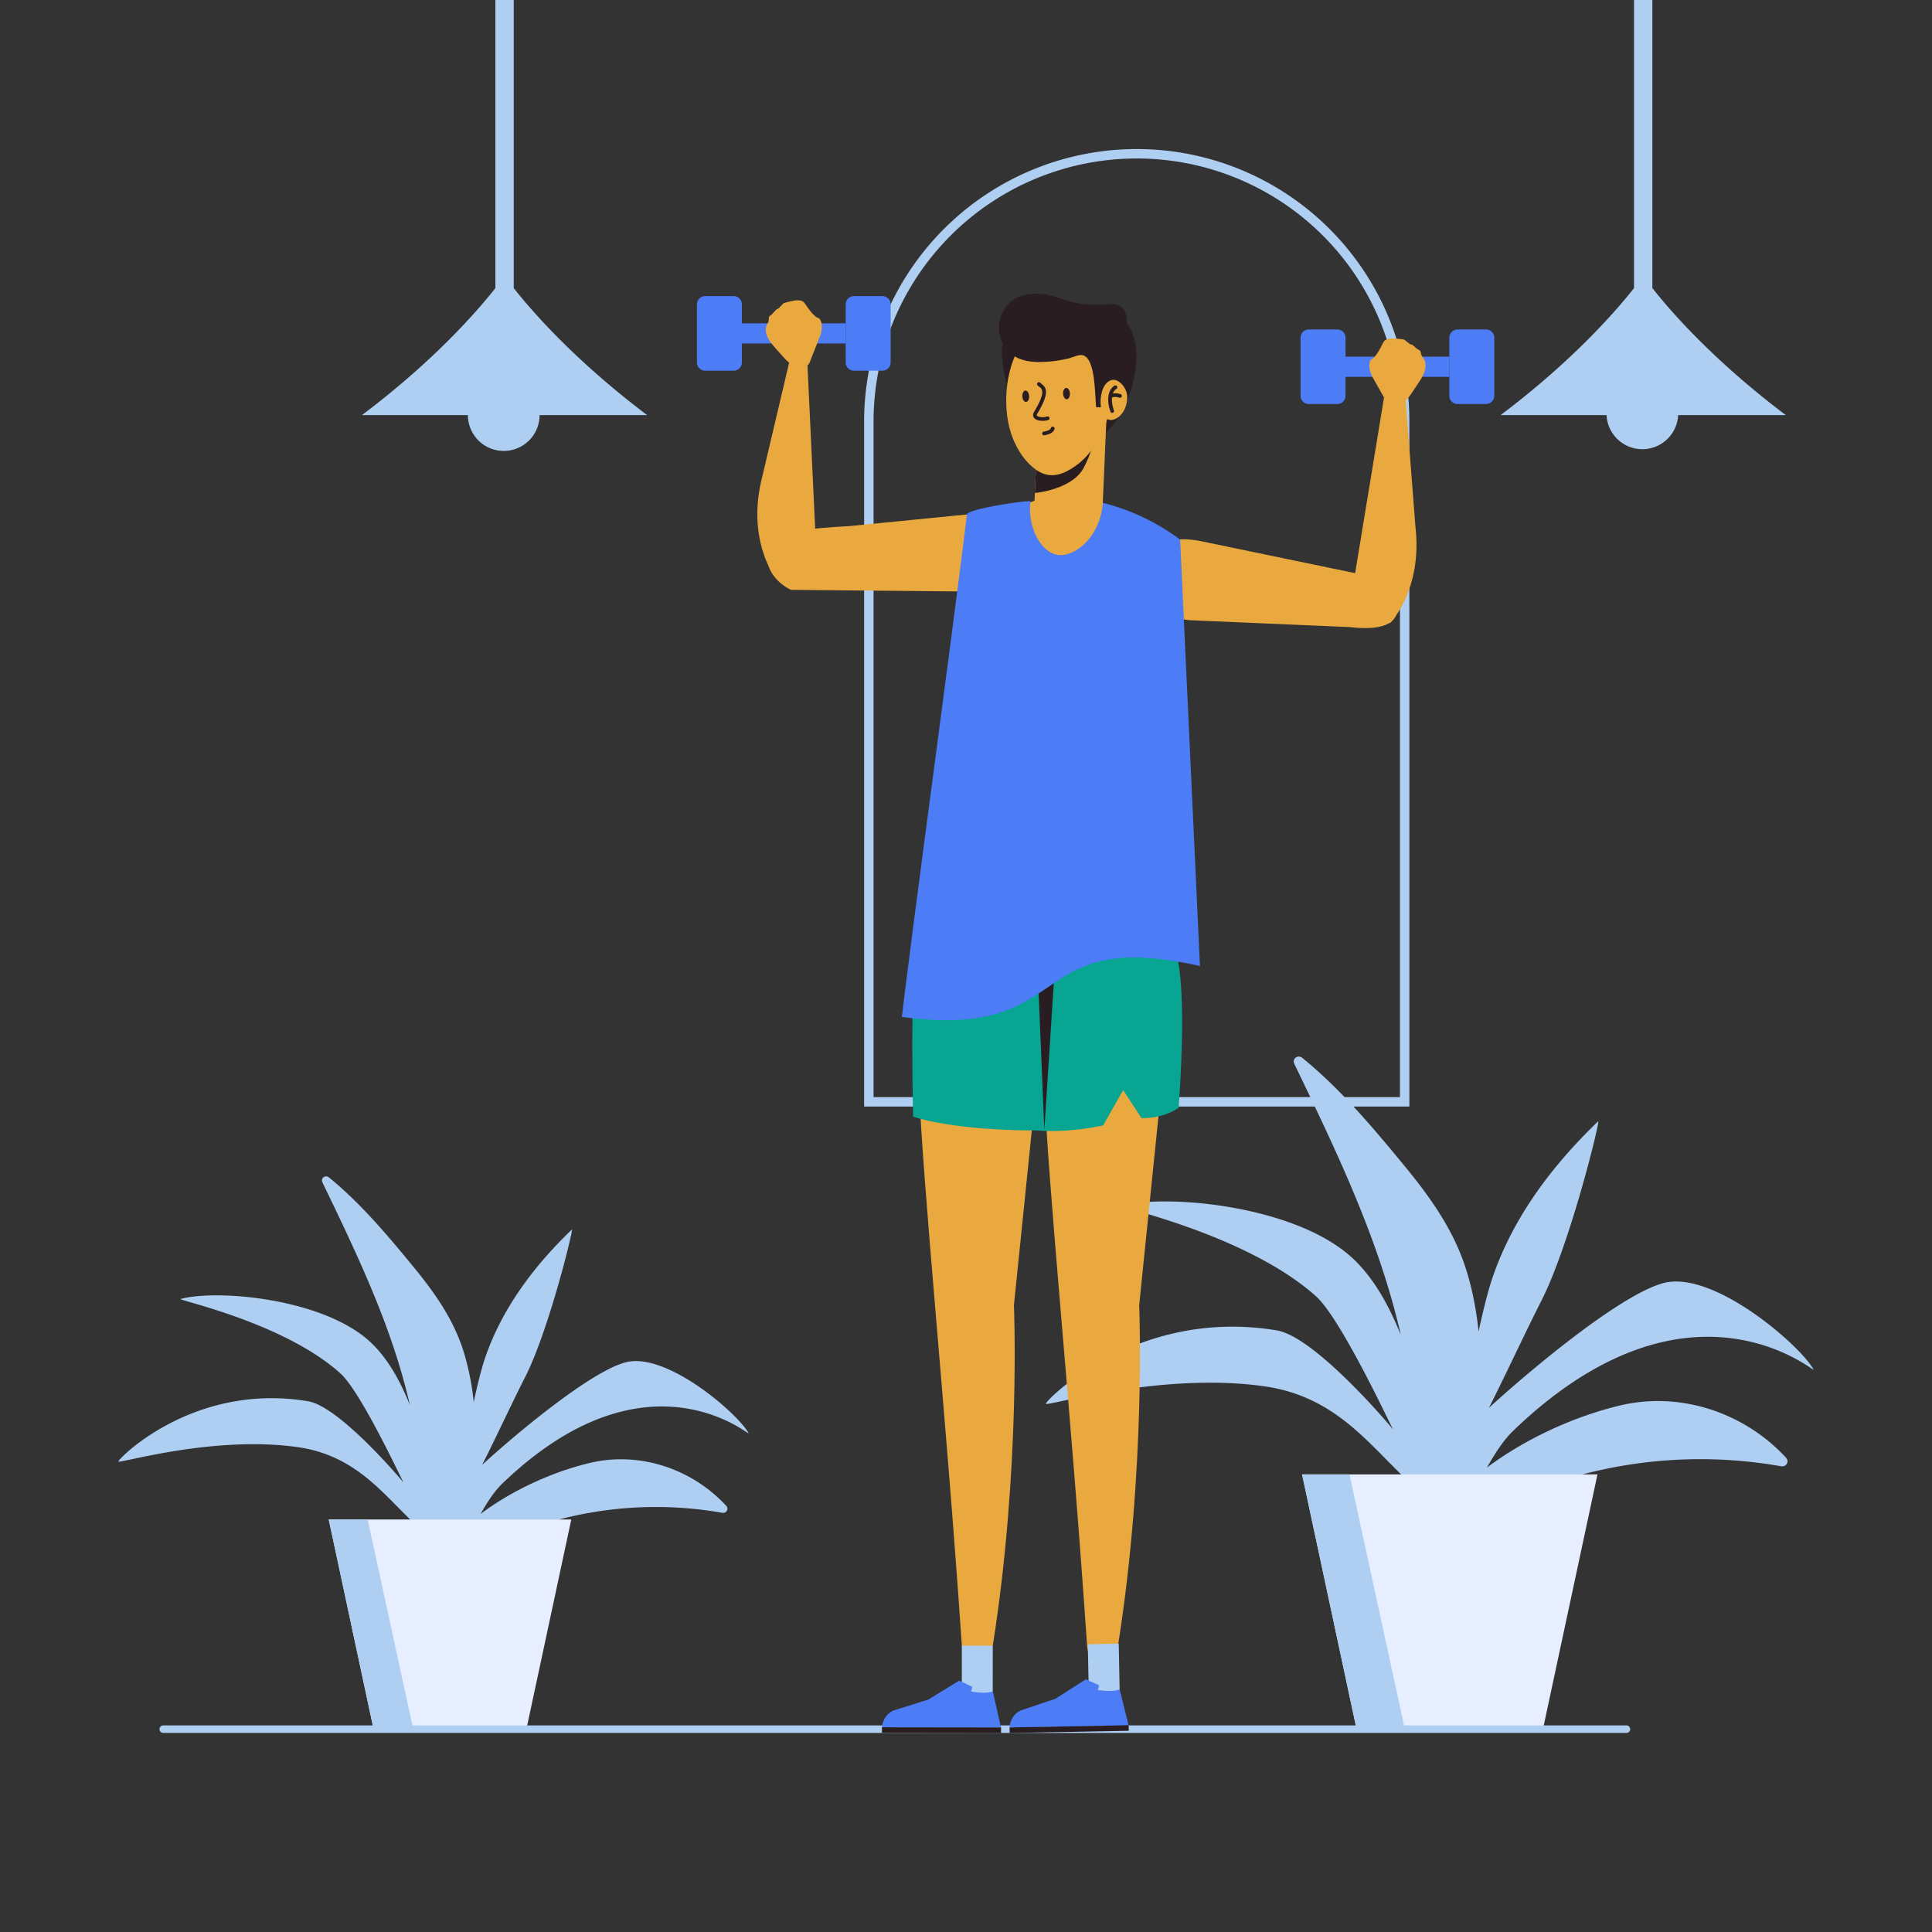 <svg xmlns="http://www.w3.org/2000/svg" viewBox="0 0 2048 2048"><rect x="0" y="0" width="2048" height="2048" fill="#333333" stroke="none"/><defs><style>.cls-1{fill:#aecff2;}.cls-2{fill:#e6eeff;}.cls-3,.cls-4{fill:none;stroke:#aecff2;}.cls-3{stroke-linecap:round;stroke-linejoin:round;stroke-width:8px;}.cls-4{stroke-miterlimit:10;stroke-width:10px;}.cls-5{fill:#291d21;}.cls-6{fill:#eaa93f;}.cls-7{fill:#4c7cf6;}.cls-8{fill:#07a592;}</style></defs><title>Free Man Exercise Illustration (SVG)</title><g id="scene"><path class="cls-1" d="M686,440c-77.12-58.09-122.85-111-141.42-134.61V-1H525.13v306.4C506.57,329,460.83,381.94,383.72,440H496A38,38,0,0,0,572,440H686Z"/><path class="cls-1" d="M1893,440c-77.12-58.09-122.85-111-141.42-134.61V-1h-19.45v306.4c-18.56,23.58-64.3,76.52-141.41,134.61H1703a38,38,0,0,0,75.91,0h114Z"/><path class="cls-1" d="M793.65,1519.43c-10-19.13-81.15-82-125.6-76.26-36.48,4.75-127.14,82.14-157,109.7,11-21.32,34.61-71.71,45.38-92.65,25.14-48.93,52-159,49.76-156.84-39.67,38.08-73.69,83-91.75,135.44-4.18,12.16-8.4,29.33-12.28,47.46a276.5,276.5,0,0,0-11-54.48c-11.05-34.67-31.59-63.09-54.48-90.85-27.2-33-54.7-65.66-87.92-92.8-3.87-3.15-9.16.69-6.93,5.34,36.11,74.81,72.58,150.56,91.71,231.82.3,1.28.52,2.56.81,3.84-9.94-24.92-23.44-49.75-42.27-67C341.82,1376,229.18,1366.48,191.44,1377c-3.95,1.11,108.76,24.6,169.19,78.63,21.74,19.43,63.92,110.31,67.21,116.09-9.06-11.19-69.74-81-101.17-86.31-122-20.46-202.3,61.91-201.12,63.84-.21,2.79,99.63-27.87,189.78-15.27,71.09,10,98.57,62.89,139.36,94.18,4.6,15.71,11.83,30.24,23.7,42.77,2.86,3,6.92.49,7.39-2.7a4.56,4.56,0,0,0,4.92-2.88,154.18,154.18,0,0,0,4.83-15,403.59,403.59,0,0,1,270.05-46.7c4.26.76,7.42-4,4.29-7.37-36.48-39.54-92.33-58.13-145.09-45.41-38.84,9.37-80.9,28.24-115.33,53.93,6.75-11.64,13.67-23.2,23.48-32.59C686.31,1425.11,795.73,1523.39,793.65,1519.43Z"/><polygon class="cls-2" points="558.66 1829.98 395.39 1829.98 348.47 1610.71 605.59 1610.71 558.66 1829.98"/><polygon class="cls-1" points="437.39 1829.98 395.39 1829.98 348.47 1610.71 389.73 1610.71 437.39 1829.98"/><path class="cls-1" d="M1922.42,1451.78c-12.22-23.29-98.83-99.92-153-92.87-44.43,5.78-154.84,100-191.17,133.59,13.36-26,42.16-87.33,55.27-112.84,30.61-59.58,63.33-193.62,60.59-191-48.3,46.37-89.74,101.06-111.73,164.94-5.1,14.8-10.22,35.72-15,57.79-2.41-22.49-6.55-44.75-13.43-66.34-13.46-42.22-38.47-76.83-66.34-110.64-33.13-40.17-66.62-80-107.08-113-4.71-3.84-11.16.84-8.43,6.51,44,91.1,88.39,183.35,111.68,282.31.36,1.56.64,3.12,1,4.68-12.1-30.35-28.55-60.59-51.48-81.62-61.22-56.16-198.4-67.77-244.36-55-4.81,1.34,132.45,30,206,95.75,26.48,23.66,77.84,134.34,81.85,141.38-11-13.63-84.94-98.7-123.21-105.12-148.56-24.91-246.37,75.4-244.93,77.76-.26,3.39,121.33-34,231.12-18.6,86.58,12.12,120,76.59,169.71,114.7,5.61,19.13,14.41,36.82,28.87,52.09,3.48,3.68,8.43.59,9-3.29a5.55,5.55,0,0,0,6-3.51,184.28,184.28,0,0,0,5.88-18.27,491.54,491.54,0,0,1,328.88-56.87c5.19.92,9-4.83,5.23-9-44.43-48.16-112.45-70.8-176.7-55.31-47.3,11.41-98.52,34.39-140.45,65.68,8.21-14.18,16.65-28.25,28.59-39.69C1791.7,1336.91,1925,1456.6,1922.42,1451.78Z"/><polygon class="cls-2" points="1636.24 1829.98 1437.4 1829.98 1380.26 1562.94 1693.39 1562.94 1636.24 1829.98"/><polygon class="cls-1" points="1488.54 1829.98 1437.4 1829.98 1380.26 1562.94 1430.51 1562.94 1488.54 1829.98"/><line class="cls-3" x1="1724.06" y1="1833" x2="173.06" y2="1833"/><path class="cls-4" d="M1205,163h0a284,284,0,0,1,284,284v721a0,0,0,0,1,0,0H921a0,0,0,0,1,0,0V447A284,284,0,0,1,1205,163Z"/></g><g id="illustration"><path class="cls-5" d="M1194.72,425.3c.94-2.74,1.73-5.13,2.4-6.92,11-29.95,14.39-76.82-20.81-87.94-42.2-13.32-37.51,54.64-38.94,73.63-1.64,22-4.6,30.46,5.36,50.54,3.76,7.55,7.84,14.38,16.76,13.19C1169.38,466.47,1190.29,438.37,1194.72,425.3Z"/><polygon class="cls-6" points="1172.71 447.58 1100.41 444.43 1096.48 534.35 1168.8 537.5 1172.71 447.58"/><path class="cls-5" d="M1148.48,496.4c7.91-14.91,12.92-30.11,12.55-49.32l-60.62-2.65L1097,522.58C1116.17,520.51,1140,512.28,1148.48,496.4Z"/><path class="cls-5" d="M1103.87,341.76c15.28-3.7,10.39,8.49,6,23.05l-21.35,9.46c-18,7.78-8,18.86-10.29,34.43-1,6.4-3.41,12.63-4.72,18.85-4.06-6.55-10.73-37.7-10.91-45.16,0,0-5.34-32.29,16.73-39C1079.33,343.4,1094.41,340.49,1103.87,341.76Z"/><path class="cls-6" d="M1172.71,447.59c-4.86,16.11-17.17,34.93-31.08,45.19-13.6,10-28,15.8-42.86,5.54-11.8-8.17-20.07-20.85-25.2-33.88-11.86-30-8.43-73.21,9-99.69,19.2-29.06,61.23-26.53,79.87,2.51C1177.64,390.91,1180.59,421.6,1172.71,447.59Z"/><path class="cls-5" d="M1105.25,446.11c-3.55,0-7.18-.85-9-3-.87-1-2-3.28-.07-6.53,12.68-21.07,8.56-24.22,5.55-26.51a14.34,14.34,0,0,1-1.94-1.69,2,2,0,0,1,.17-2.77,2,2,0,0,1,2.76.16,10.25,10.25,0,0,0,1.38,1.18c5.24,4,8.83,9.42-4.56,31.65-.82,1.36-.44,1.82-.27,2,1.43,1.72,7.4,2.17,11,.82a2,2,0,0,1,1.37,3.67A19.07,19.07,0,0,1,1105.25,446.11Z"/><path class="cls-5" d="M1188.21,399c.53,4.23,0,10.25,1.46,14.26-1.72-4.66-8.72-12.75-15.45-5.64-2.81,3-3.84,16.75-5.06,20.5-1.63,5-2.78,3.2-7.19,3.56-1.55-14.23-.63-55-15.87-55.28-4.24-.06-9.94,2.81-14.1,3.73a137.06,137.06,0,0,1-31.38,3.63c-13.84-.21-24.15-3.75-31-10.68l-.31-.31c-6.2-6.35-12-17.54-10.15-30.49.21-1.44,2.45-15.72,14.87-24.3,5.36-3.7,10.93-5.19,17-6,26.63-3.57,34.67,9.58,64,11,18.39.89,28.13-3.66,34.85,3.67,5.74,6.26,4.7,16.33,4.69,17.6-.07,8.31-7.2,13.56-10.18,20.62C1180.79,373.32,1187,389.18,1188.21,399Z"/><path class="cls-5" d="M1090.93,419.82c.23,3.32-1.21,6.12-3.21,6.25s-3.8-2.46-4-5.78,1.22-6.12,3.22-6.26S1090.72,416.49,1090.93,419.82Z"/><path class="cls-5" d="M1134.15,417c.22,3.31-1.22,6.12-3.2,6.25s-3.8-2.45-4-5.78,1.19-6.13,3.21-6.25S1133.94,413.65,1134.15,417Z"/><path class="cls-5" d="M1106.49,461.46a2,2,0,0,1-.29-3.91c5.55-.86,7.29-2.47,7.76-3.67a2,2,0,1,1,3.65,1.45c-1.26,3.16-4.79,5.16-10.81,6.1A1.55,1.55,0,0,1,1106.49,461.46Z"/><path class="cls-6" d="M1194.69,418.38c1.11,9.17-2.88,20.13-10.73,24.83-10.65,6.38-16.08-3.44-17.15-13.51-.88-8.1,1.18-22.47,10.06-26.33C1185.26,399.73,1193.77,410.84,1194.69,418.38Z"/><path class="cls-5" d="M1179,437.68a2,2,0,0,1-1.83-1.28c-4.35-11.61-2.72-23.09,3.83-27.29a2,2,0,1,1,2.12,3.3c-4.85,3.11-5.86,13-2.29,22.62a2,2,0,0,1-1.14,2.53A2.09,2.09,0,0,1,1179,437.68Z"/><path class="cls-5" d="M1177.35,422.06a2,2,0,0,1-1.57-.79,2,2,0,0,1,.4-2.74c3.13-2.35,8.29-1.85,12-.6a2,2,0,0,1-1.24,3.73c-2.82-.94-6.67-1.34-8.45,0A2,2,0,0,1,1177.35,422.06Z"/><path class="cls-6" d="M1099.28,1144.4H973.83c4.12,113.22,28.73,348.26,45.77,600.08,2,30.2,32.78,0,32.78,0,29.86-188.45,22.43-360.93,22.43-360.93Z"/><path class="cls-6" d="M1232,1144.4H1106.58c4.11,113.22,28.73,348.26,45.78,600.08,2,30.2,32.76,0,32.76,0,29.86-188.45,22.47-360.93,22.47-360.93Z"/><rect class="cls-7" x="1425.86" y="378.09" width="110.48" height="21.35"/><path class="cls-7" d="M1426.31,419.55a8.74,8.74,0,0,1-8.75,8.75h-30.15a8.76,8.76,0,0,1-8.76-8.75V358a8.76,8.76,0,0,1,8.76-8.75h30.15a8.75,8.75,0,0,1,8.75,8.75Z"/><path class="cls-7" d="M1584,419.55a8.76,8.76,0,0,1-8.76,8.75h-30.15a8.75,8.75,0,0,1-8.75-8.75V358a8.76,8.76,0,0,1,8.75-8.75h30.15A8.76,8.76,0,0,1,1584,358Z"/><rect class="cls-7" x="786" y="342.73" width="110.47" height="21.35"/><path class="cls-7" d="M786.44,384.19a8.75,8.75,0,0,1-8.75,8.75H747.54a8.76,8.76,0,0,1-8.76-8.75V322.61a8.75,8.75,0,0,1,8.76-8.74h30.15a8.74,8.74,0,0,1,8.75,8.74Z"/><path class="cls-7" d="M944.12,384.19a8.76,8.76,0,0,1-8.76,8.75H905.21a8.75,8.75,0,0,1-8.75-8.75V322.61a8.74,8.74,0,0,1,8.75-8.74h30.15a8.75,8.75,0,0,1,8.76,8.74Z"/><polygon class="cls-1" points="1187.01 1799.6 1154.23 1800.22 1153.15 1743 1185.92 1742.36 1187.01 1799.6"/><path class="cls-7" d="M1196.38,1829l-126.24,2.28c1.22-14.79,12.59-18.4,12.59-18.4l36-12.11,32.27-20.6,12.58,5.6s2.49-.52.17,5.64c0,0,15.77,2.79,23.06-.69l9.53,38.28"/><polygon class="cls-5" points="1196.54 1834.68 1070.31 1837 1070.19 1831.14 1196.42 1828.82 1196.54 1834.68"/><polygon class="cls-1" points="1052.34 1801.74 1019.56 1801.71 1019.6 1744.48 1052.38 1744.49 1052.34 1801.74"/><path class="cls-7" d="M1061.14,1831.31l-126.28-.21c1.52-14.75,13-18.13,13-18.13l36.28-11.41,32.67-20,12.45,5.83s2.51-.47.08,5.64c0,0,15.7,3.11,23-.22l8.79,38.45"/><polygon class="cls-5" points="1061.16 1837 934.92 1836.83 934.92 1830.98 1061.18 1831.14 1061.16 1837"/><path class="cls-8" d="M981.43,1026.07c16.93,15,39.9,21.63,61.76,25.91,32.87,6.43,68,10.82,101.6,9.6,25.81-.92,54.35-4.65,76-20.06a76.13,76.13,0,0,0,26.24-32.61c-11.49-82.56-41.35-162.71-59.87-184.51-107.63,14.68-164.85-1.82-164.85-1.82C997.19,867.17,975,931,969.77,1013.66A105.42,105.42,0,0,0,981.43,1026.07Z"/><path class="cls-8" d="M1249.43,1174.23c9.49-133.1-2.42-162.36-2.42-162.36s-162.39-45.31-148,152.79c0,0-.15,13.27.15,33.57,0,0,28.22,3.62,70.15-5.22l21.27-37.36,19.53,29.63S1232,1186.38,1249.43,1174.23Z"/><path class="cls-8" d="M1106.36,1198.32l13.71-124.18c-20-97.39-150.3-60.48-150.3-60.48s-4.66,44.17-1.79,170.06C968,1183.72,1009.94,1199.07,1106.36,1198.32Z"/><path class="cls-6" d="M1052.26,627.27l-213.8-2s-33.9-14.38-24-50.63c0,0-1.26-12.68,85.09-16.88l146-14.43s104.48,4.94,64.71,70C1110.28,613.31,1092.63,633.13,1052.26,627.27Z"/><path class="cls-6" d="M1052.28,789.83C1017.25,663.48,1043,549,1043,549c36-10.79,65.54-22.8,65.54-22.8l56.92,6.58s55.62,20.54,99.61,48.13l-87.13,223.44Z"/><path class="cls-6" d="M820.54,610.08S791,570.58,808.17,504.7l29.08-123.35,18.42-.34,9.17,195S860.47,614.9,820.54,610.08Z"/><path class="cls-6" d="M1272.63,573.58l180.08,37.34s27.49,9.63,27.8,34.68c0,0,5.56,25.54-49.53,19.15l-170.67-7.35s-75.67-8.69-61.88-64.43C1198.43,593,1226.48,564.11,1272.63,573.58Z"/><path class="cls-6" d="M1473.58,660.37s34.71-35,26.78-102.67l-11.81-153.24-18.19-2.88-36,219S1433.37,659.64,1473.58,660.37Z"/><path class="cls-6" d="M1470.27,426.87c2.64,2.61,6.59,4.51,10.3,3.64,8.4-1.93,14.69-11.82,19-18.48,5.46-8.49,14.48-19,10.71-29.88-.58-1.68-2.12-3.13-3-4.67-1.84-3.25-.15-5.47-3.84-6.91-2.1-.82-5.62-5.35-7.66-5.47s-6.21-5.05-8.07-5.31c-11.26-1.58-18.41-1.82-21.2,2.88-1.68,2.83-7.06,15.72-12.81,18.2,0,0-5.19,3.55.38,17.38Z"/><path class="cls-6" d="M857.9,385.16c-2.25,2.95-5.9,5.37-9.7,5-8.58-.74-16.19-9.66-21.38-15.67-6.58-7.63-17-16.8-14.77-28.09.34-1.73,1.68-3.38,2.35-5,1.36-3.47-.63-5.44,2.83-7.37,2-1.11,4.82-6.08,6.84-6.49s5.44-5.85,7.23-6.38c11-3.14,18-4.36,21.41-.09,2,2.57,9.19,14.58,15.21,16.23,0,0,5.64,2.79,2,17.25Z"/><path class="cls-7" d="M1251,572a231.5,231.5,0,0,0-82-39c-2.71,37.42-31,58.67-49,55-15.75-3.21-30.78-27-27.78-56.75-7.57-.42-63.26,7.81-67.22,13.75-13.21,110.59-55.79,422.41-69,533,187,25,128-96,316-54"/><polygon class="cls-5" points="1117.07 1042.29 1107 1198 1101.06 1053.12 1117.07 1042.29"/></g></svg>